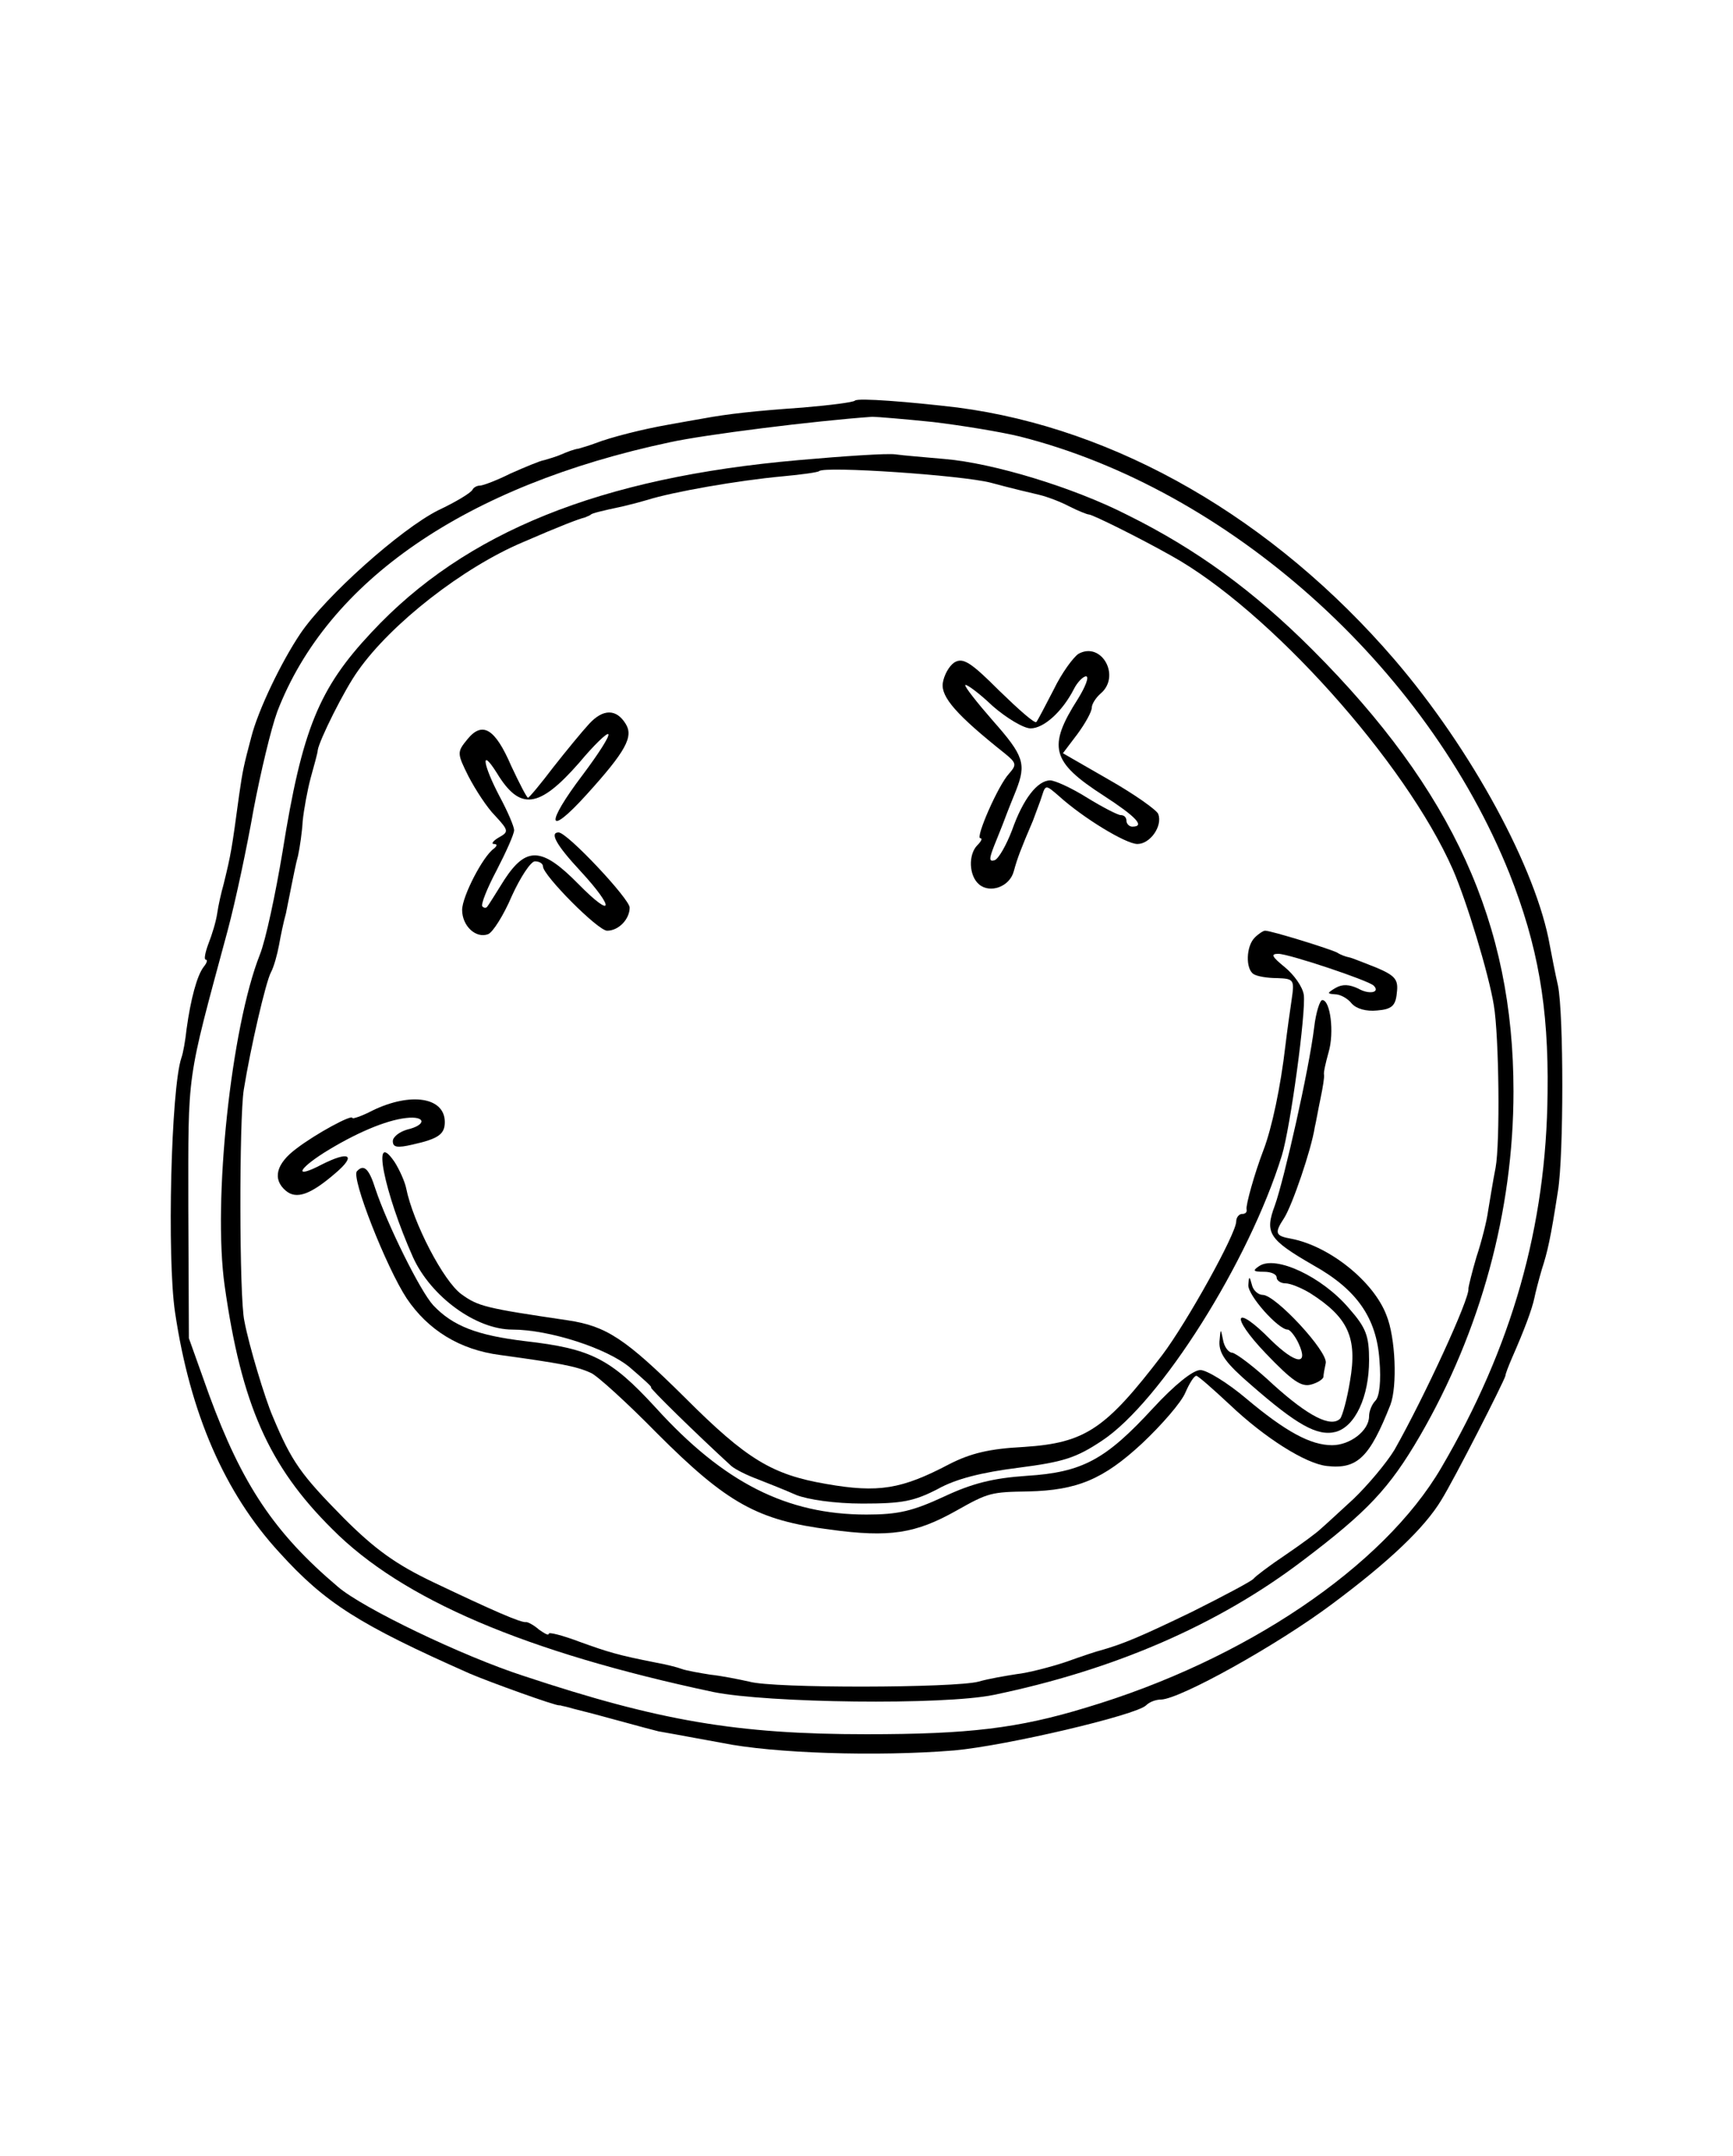 <?xml version="1.0" standalone="no"?>
<!DOCTYPE svg PUBLIC "-//W3C//DTD SVG 20010904//EN"
 "http://www.w3.org/TR/2001/REC-SVG-20010904/DTD/svg10.dtd">
<svg version="1.0" xmlns="http://www.w3.org/2000/svg"
 width="300pt" height="373pt" viewBox="0 0 300 373"
 preserveAspectRatio="xMidYMid meet">
<g transform="translate(0,373) scale(0.1,-0.1)"
fill="#000000" stroke="none">
<path d="M1480 3037 c-3 -3 -43 -8 -90 -12 -85 -6 -130 -11 -173 -19 -12 -2
-40 -7 -62 -11 -40 -7 -97 -21 -125 -32 -8 -3 -21 -7 -28 -9 -8 -1 -21 -6 -30
-10 -9 -4 -23 -8 -30 -10 -7 -1 -33 -12 -58 -23 -24 -12 -48 -21 -53 -21 -5 0
-11 -3 -13 -7 -2 -5 -28 -21 -60 -36 -65 -33 -194 -148 -238 -213 -33 -49 -73
-132 -85 -179 -13 -49 -15 -58 -21 -100 -13 -96 -14 -102 -27 -155 -4 -14 -9
-36 -11 -50 -2 -14 -9 -37 -15 -52 -6 -16 -8 -28 -5 -28 4 0 2 -6 -3 -12 -12
-15 -23 -57 -30 -108 -2 -19 -6 -42 -9 -50 -18 -53 -25 -346 -11 -440 26 -175
86 -313 181 -416 79 -87 137 -124 329 -209 35 -15 149 -56 155 -55 1 0 3 0 5
-1 1 0 10 -2 20 -5 24 -6 36 -9 87 -23 25 -7 52 -14 60 -16 40 -7 87 -16 110
-20 88 -18 268 -24 402 -13 89 8 315 61 332 78 6 6 17 10 26 10 33 1 201 94
297 166 98 73 159 131 188 179 23 37 108 204 111 215 0 3 5 16 11 30 22 50 35
85 39 104 2 10 8 33 13 50 10 31 15 52 28 136 10 61 10 306 0 355 -5 22 -11
53 -14 69 -23 132 -135 339 -269 495 -210 244 -481 400 -756 436 -84 10 -173
17 -178 12z m135 -37 c50 -6 117 -17 150 -25 361 -91 704 -397 848 -756 49
-124 68 -230 66 -379 -2 -232 -62 -441 -184 -649 -100 -171 -340 -333 -615
-415 -118 -36 -204 -46 -380 -46 -224 0 -359 23 -594 101 -105 34 -278 117
-321 154 -110 93 -166 177 -223 332 l-35 98 -1 225 c0 242 -4 213 68 480 14
52 34 147 45 210 12 63 30 139 41 169 87 226 326 391 680 466 59 13 250 37
350 44 8 0 56 -4 105 -9z"/>
<path d="M1382 2934 c-343 -30 -577 -124 -739 -298 -91 -97 -120 -167 -154
-380 -12 -72 -29 -152 -39 -177 -50 -126 -82 -427 -61 -574 29 -204 76 -311
186 -420 121 -122 335 -213 660 -282 94 -19 397 -23 485 -5 208 43 389 121
536 233 111 84 149 124 202 215 105 181 162 389 162 596 0 290 -105 521 -348
764 -102 102 -201 174 -320 233 -94 48 -233 90 -317 97 -33 3 -71 6 -85 8 -14
2 -89 -3 -168 -10z m333 -39 c33 -9 71 -18 84 -21 13 -3 37 -12 52 -20 16 -8
31 -14 34 -14 6 0 85 -39 142 -71 170 -94 406 -357 488 -543 24 -55 62 -180
71 -235 9 -54 11 -238 3 -281 -5 -25 -10 -58 -13 -75 -2 -16 -11 -52 -20 -79
-8 -27 -14 -52 -14 -55 3 -16 -77 -189 -128 -279 -14 -23 -46 -61 -71 -85 -25
-23 -51 -47 -57 -52 -6 -6 -33 -26 -61 -45 -27 -18 -52 -37 -55 -41 -3 -4 -50
-29 -106 -57 -89 -43 -120 -56 -159 -67 -5 -1 -32 -10 -60 -20 -27 -9 -66 -19
-85 -21 -19 -3 -49 -8 -66 -13 -41 -11 -356 -12 -397 0 -18 4 -48 10 -67 12
-19 3 -42 7 -50 10 -8 3 -28 8 -45 11 -66 13 -82 18 -132 36 -29 11 -53 17
-53 14 0 -4 -7 0 -17 7 -9 8 -19 13 -22 13 -8 -2 -58 20 -161 69 -65 31 -101
57 -155 111 -74 75 -90 97 -123 176 -13 30 -41 122 -49 165 -9 40 -9 350 -1
400 12 74 38 186 47 203 5 9 11 31 14 47 3 17 8 41 12 55 3 14 7 36 10 50 3
14 7 36 11 50 3 14 7 41 8 60 2 19 8 53 14 75 6 22 12 43 12 47 2 16 46 105
70 138 57 81 181 178 285 222 67 29 96 40 108 43 4 2 8 3 10 5 2 2 17 6 55 14
13 3 32 8 42 11 44 14 158 34 235 41 33 3 61 7 63 9 9 9 246 -7 297 -20z"/>
<path d="M1867 2599 c-9 -6 -29 -33 -43 -62 -15 -29 -28 -54 -30 -56 -3 -3
-31 22 -64 54 -50 50 -63 58 -78 49 -9 -6 -18 -22 -20 -36 -3 -24 24 -55 107
-121 21 -17 21 -20 8 -35 -19 -20 -59 -112 -50 -112 4 0 2 -5 -5 -12 -16 -16
-15 -53 3 -68 19 -16 53 -4 60 23 6 22 12 38 33 87 5 14 13 34 16 44 6 19 7
18 29 -1 42 -38 116 -83 136 -83 22 0 44 31 36 52 -3 7 -41 34 -85 59 l-80 46
25 33 c14 19 25 39 25 46 0 6 7 17 15 24 36 30 2 91 -38 69z m-1 -78 c-53 -83
-46 -109 44 -167 57 -37 73 -54 50 -54 -5 0 -10 5 -10 10 0 6 -4 10 -10 10 -5
0 -32 14 -58 30 -27 17 -56 30 -64 30 -22 0 -47 -32 -66 -86 -10 -26 -23 -49
-30 -52 -10 -3 -10 2 -1 25 6 15 15 37 19 48 4 11 13 33 19 48 18 46 13 60
-40 120 -28 32 -50 60 -48 62 2 2 24 -14 47 -36 24 -21 54 -39 66 -39 23 0 55
29 75 68 6 12 16 22 21 22 6 0 -1 -18 -14 -39z"/>
<path d="M1020 2478 c-12 -13 -40 -47 -62 -75 -22 -29 -42 -53 -44 -53 -2 0
-15 25 -29 55 -28 65 -50 78 -76 46 -18 -22 -18 -24 2 -64 12 -23 32 -54 46
-68 24 -26 24 -28 6 -38 -10 -6 -13 -11 -8 -11 6 0 6 -3 0 -8 -19 -13 -55 -83
-55 -106 0 -28 24 -50 45 -42 8 3 27 33 41 66 15 33 33 60 40 60 8 0 14 -4 14
-9 0 -15 95 -111 111 -111 20 0 39 20 39 40 0 15 -108 130 -123 130 -16 0 -4
-22 38 -67 60 -65 57 -84 -4 -22 -63 64 -90 65 -128 7 -15 -24 -28 -45 -30
-47 -2 -2 -5 -2 -8 1 -3 3 8 31 25 63 16 31 30 62 30 69 0 6 -11 32 -25 58
-29 55 -34 87 -5 41 40 -66 73 -62 143 18 25 30 48 52 50 49 3 -3 -17 -34 -44
-70 -66 -87 -62 -110 6 -35 69 76 82 101 68 123 -16 26 -39 26 -63 0z"/>
<path d="M2172 2108 c-15 -15 -16 -54 -2 -63 6 -4 24 -7 41 -7 29 -1 30 -3 25
-37 -3 -20 -8 -56 -11 -81 -8 -69 -23 -141 -38 -180 -15 -39 -31 -96 -29 -102
1 -5 -2 -8 -8 -8 -5 0 -10 -6 -10 -13 0 -21 -85 -174 -128 -231 -98 -128 -133
-152 -239 -159 -60 -3 -93 -11 -130 -30 -82 -43 -122 -50 -213 -34 -93 16
-137 42 -244 149 -103 102 -136 124 -203 134 -142 21 -155 24 -184 45 -31 22
-84 124 -96 184 -2 10 -11 31 -20 45 -41 60 -18 -53 32 -165 31 -68 109 -125
172 -125 63 0 164 -32 204 -66 22 -19 39 -34 36 -34 -4 0 80 -82 139 -136 7
-6 27 -16 46 -23 18 -7 48 -19 66 -27 20 -8 67 -15 115 -15 69 0 89 4 130 25
32 18 77 29 140 37 78 10 100 17 145 47 101 67 254 309 311 493 15 49 42 249
38 278 -2 14 -17 35 -33 48 -22 18 -25 23 -11 23 18 0 156 -46 165 -55 12 -12
-8 -16 -27 -5 -15 7 -27 8 -39 1 -15 -9 -15 -10 -1 -11 9 0 22 -7 29 -16 8 -9
25 -14 44 -12 25 2 32 8 34 30 3 23 -2 30 -35 44 -21 8 -42 17 -48 18 -5 1
-14 4 -20 8 -11 6 -114 38 -125 38 -3 0 -11 -5 -18 -12z"/>
<path d="M2275 1953 c-9 -74 -52 -263 -68 -308 -18 -48 -11 -59 67 -104 75
-42 109 -91 114 -164 3 -36 0 -63 -7 -70 -6 -6 -11 -18 -11 -27 0 -25 -33 -50
-64 -50 -37 0 -80 23 -149 81 -32 27 -68 49 -79 49 -13 0 -45 -26 -82 -66 -82
-89 -122 -111 -219 -117 -58 -4 -94 -13 -143 -36 -54 -25 -79 -31 -134 -31
-138 0 -247 55 -365 185 -78 85 -112 102 -226 115 -83 10 -125 26 -159 62 -23
25 -80 141 -100 201 -11 35 -20 44 -32 31 -11 -10 51 -167 86 -220 37 -55 92
-89 162 -98 101 -14 131 -19 157 -31 10 -4 62 -51 115 -105 121 -121 174 -150
299 -166 103 -14 148 -7 219 33 55 31 60 32 124 33 85 2 130 21 197 83 34 32
68 71 75 88 7 16 15 29 19 29 3 0 29 -23 58 -50 60 -57 131 -102 168 -106 53
-6 74 15 110 106 12 32 9 116 -7 155 -22 58 -98 119 -164 132 -29 5 -30 10
-13 36 14 22 47 118 53 157 2 8 6 31 10 50 4 19 7 38 6 41 -1 4 3 21 8 39 10
34 3 90 -11 90 -4 0 -11 -21 -14 -47z"/>
<path d="M645 1809 c-19 -10 -35 -15 -35 -13 0 7 -63 -27 -97 -53 -35 -26 -42
-53 -18 -73 18 -15 42 -7 85 30 38 32 25 40 -24 15 -46 -24 -42 -9 5 21 53 33
106 56 142 60 34 4 36 -12 2 -20 -14 -4 -25 -13 -25 -20 0 -11 8 -12 34 -6 45
10 56 18 56 39 0 43 -59 52 -125 20z"/>
<path d="M2180 1540 c-12 -8 -11 -10 8 -10 12 0 22 -4 22 -10 0 -5 7 -10 15
-10 9 0 28 -8 43 -17 66 -42 82 -77 69 -152 -5 -31 -13 -60 -17 -65 -16 -16
-55 4 -115 58 -33 31 -65 55 -72 56 -6 0 -14 10 -16 23 -4 20 -4 19 -6 -4 -1
-21 12 -38 55 -75 78 -68 114 -89 146 -81 34 9 58 61 58 124 0 42 -5 56 -35
90 -46 54 -126 92 -155 73z"/>
<path d="M2161 1507 c-1 -18 52 -77 68 -77 4 0 13 -11 19 -24 18 -39 -5 -36
-48 6 -63 64 -72 43 -9 -23 46 -48 62 -59 79 -54 11 3 20 9 21 13 0 4 2 15 4
24 4 20 -87 118 -109 118 -8 0 -17 8 -19 18 -4 15 -5 15 -6 -1z"/>
</g>
</svg>

